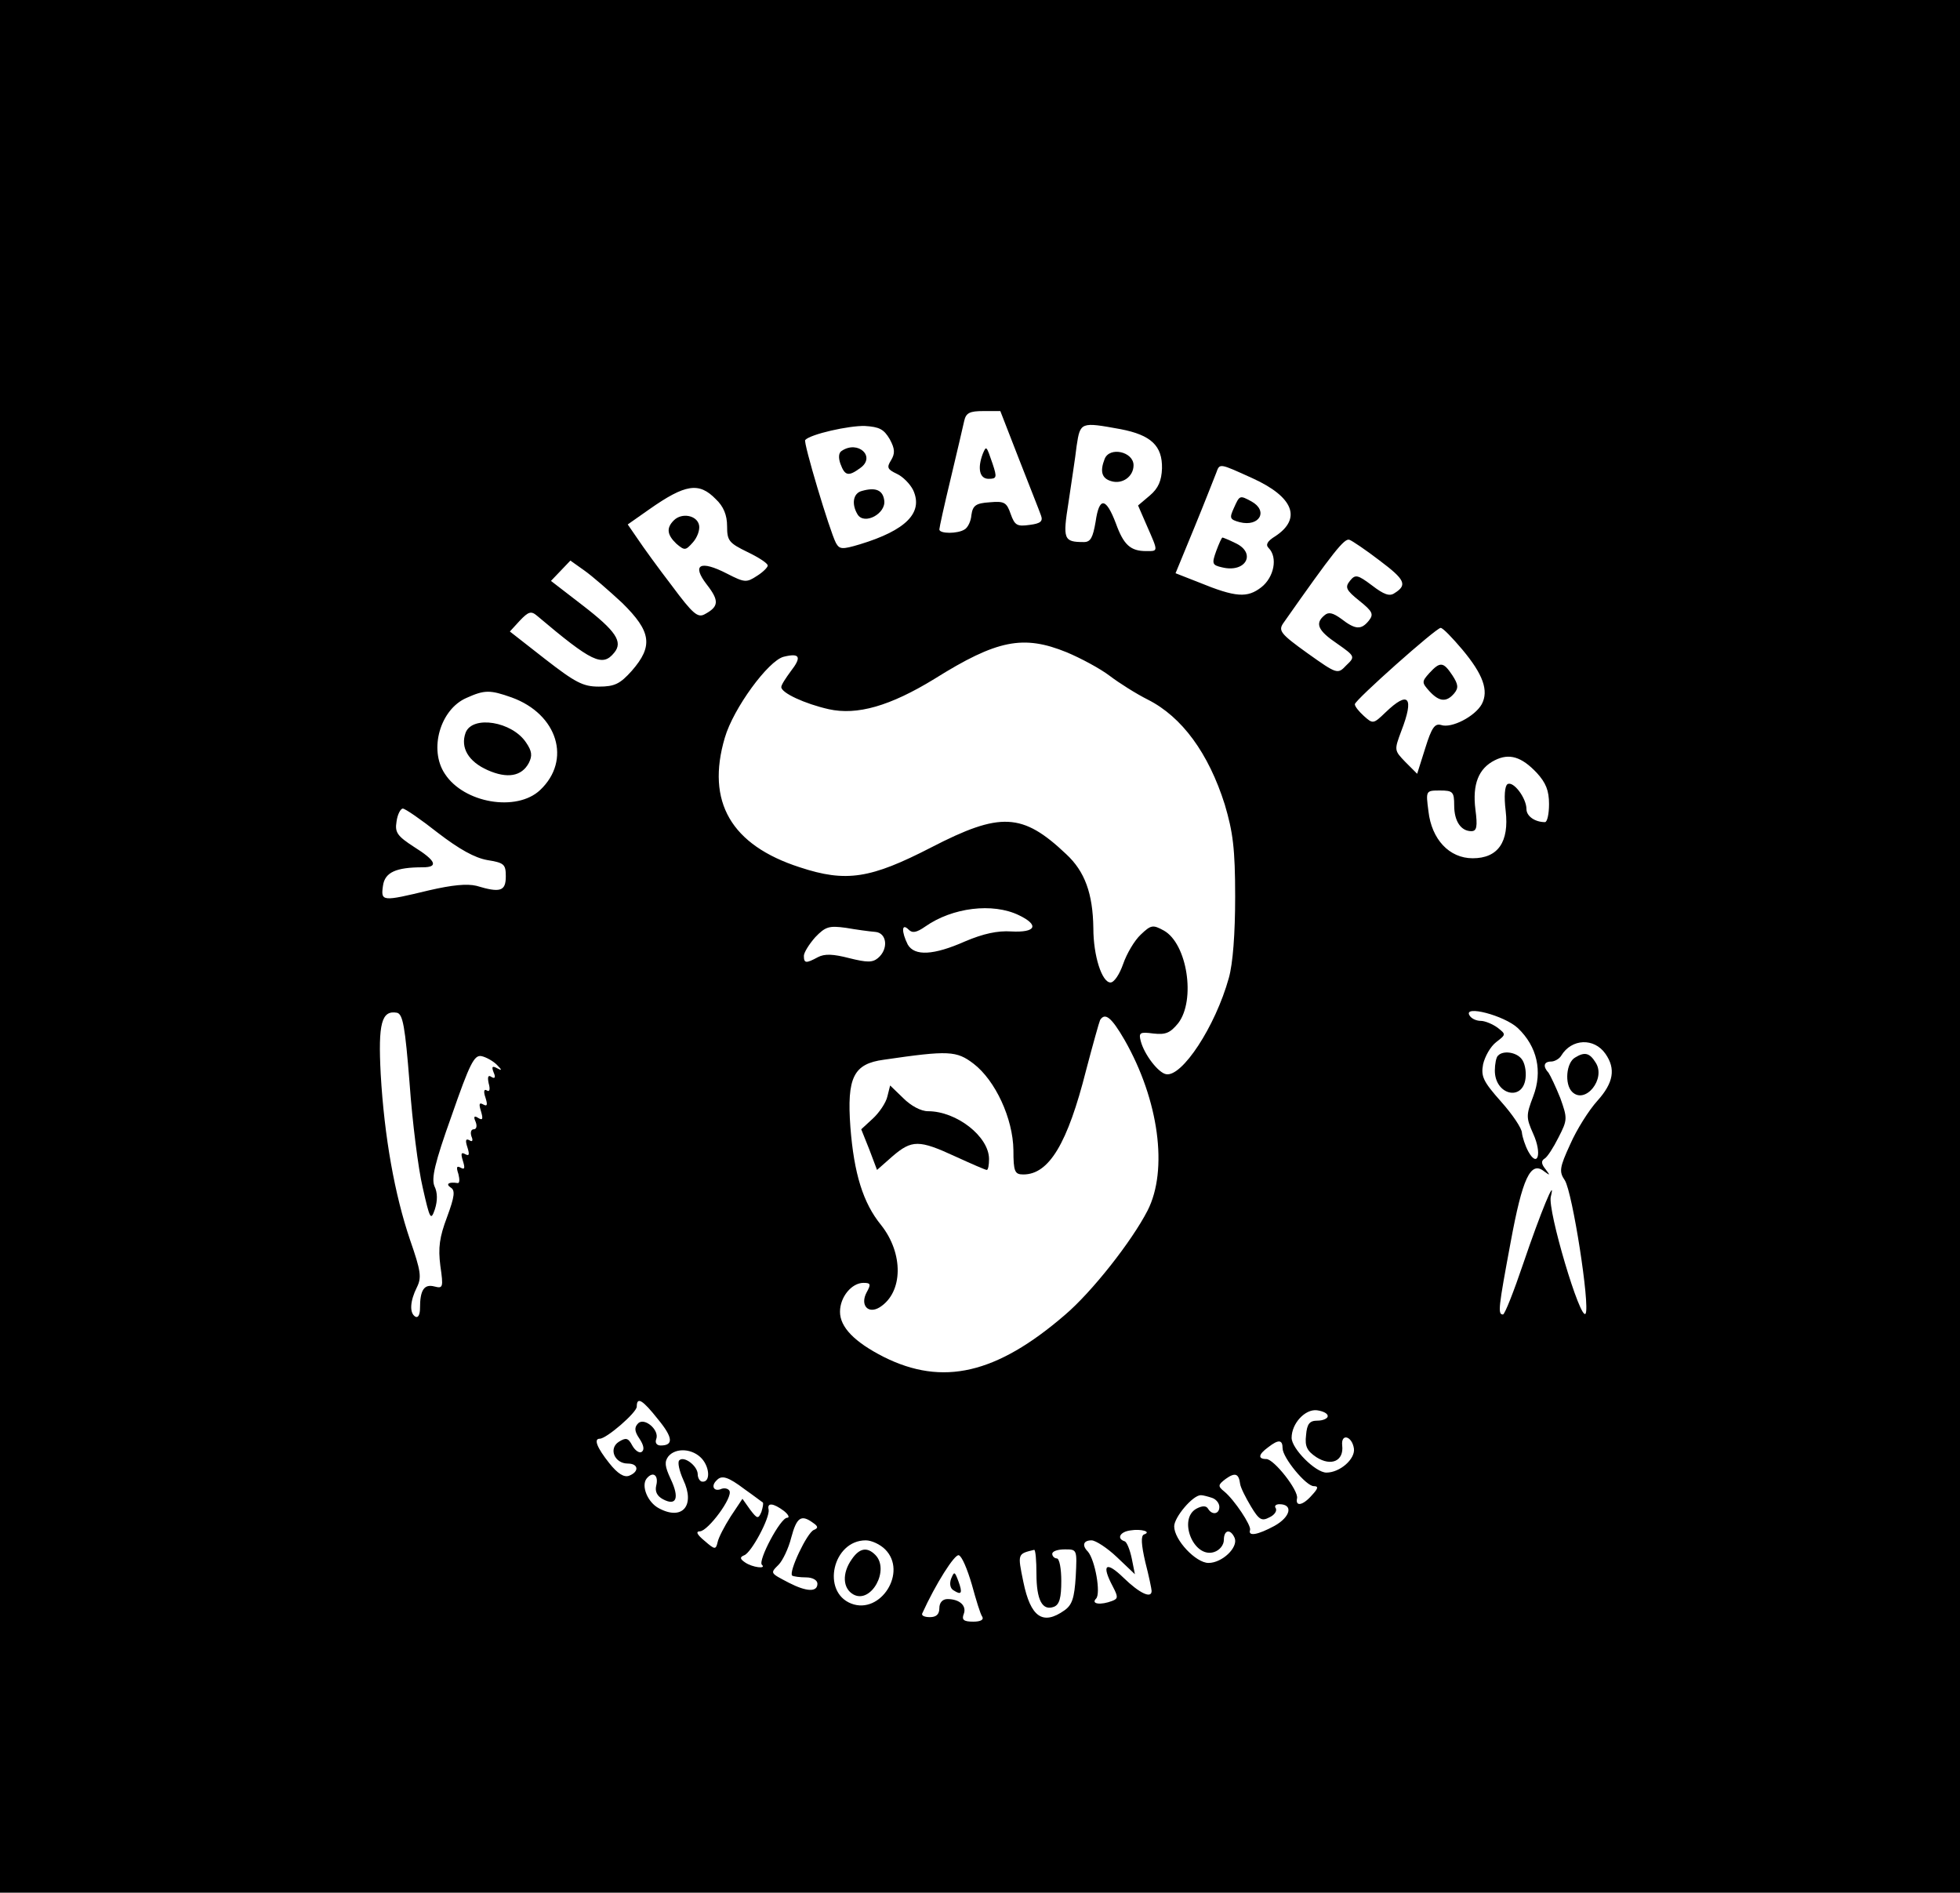 <?xml version="1.0" standalone="no"?>
<!DOCTYPE svg PUBLIC "-//W3C//DTD SVG 20010904//EN"
 "http://www.w3.org/TR/2001/REC-SVG-20010904/DTD/svg10.dtd">
<svg version="1.0" xmlns="http://www.w3.org/2000/svg"
 width="434pt" height="419pt" viewBox="0 0 434 419"
 preserveAspectRatio="xMidYMid meet">

<g transform="translate(0,419) scale(0.1,-0.1)"
fill="#000000" stroke="none">
<path d="M0 2095 l0 -2095 2170 0 2170 0 0 2095 0 2095 -2170 0 -2170 0 0
-2095z m2257 1077 c23 -59 45 -114 48 -123 5 -13 -1 -18 -25 -21 -28 -4 -33
-1 -42 24 -9 26 -14 29 -47 26 -30 -2 -37 -7 -40 -28 -1 -14 -8 -28 -15 -32
-15 -10 -56 -10 -56 0 0 4 11 54 25 112 14 58 27 115 30 128 4 18 12 22 43 22
l37 0 42 -108z m-287 46 c12 -22 12 -32 3 -47 -10 -16 -8 -20 13 -30 13 -6 29
-22 36 -36 23 -50 -16 -89 -118 -120 -40 -12 -45 -11 -53 3 -14 27 -73 224
-68 228 12 13 97 32 132 31 32 -2 42 -7 55 -29z m511 22 c68 -13 93 -37 92
-87 -1 -27 -8 -44 -27 -60 l-26 -22 20 -46 c25 -57 25 -55 -2 -55 -35 0 -50
14 -67 61 -22 58 -37 60 -45 4 -6 -35 -11 -45 -26 -45 -45 0 -47 6 -34 88 6
42 15 98 18 125 8 53 9 53 97 37z m293 -109 c90 -41 109 -89 50 -128 -18 -11
-22 -19 -15 -26 21 -21 12 -65 -16 -87 -31 -24 -56 -23 -139 11 l-51 20 42
102 c23 56 44 110 48 120 8 22 6 22 81 -12z m-1189 -46 c17 -16 25 -35 25 -60
0 -32 4 -37 45 -57 25 -12 45 -25 45 -30 0 -4 -11 -15 -24 -23 -23 -15 -27
-15 -66 5 -60 31 -79 20 -45 -24 28 -36 27 -49 -5 -66 -15 -8 -26 1 -72 63
-30 39 -64 86 -76 104 l-22 32 47 33 c81 57 111 61 148 23z m1470 -136 c56
-42 62 -54 33 -72 -11 -8 -24 -3 -50 17 -32 24 -37 25 -49 10 -11 -14 -9 -20
21 -44 30 -24 32 -30 21 -44 -17 -21 -30 -20 -61 4 -18 13 -28 16 -37 8 -22
-18 -15 -34 28 -63 40 -28 40 -29 20 -48 -19 -20 -20 -20 -86 27 -60 43 -65
50 -53 67 111 158 135 188 146 184 6 -2 37 -23 67 -46z m-1677 -94 c64 -63 69
-95 21 -150 -26 -29 -38 -35 -73 -35 -35 0 -52 9 -119 61 l-78 61 22 24 c19
20 25 22 38 11 122 -103 145 -114 171 -82 20 24 4 48 -70 105 l-70 54 22 23
21 22 31 -22 c17 -12 55 -45 84 -72z m1860 -103 c46 -55 59 -91 43 -121 -15
-27 -67 -54 -90 -46 -14 4 -21 -6 -35 -51 l-18 -57 -26 26 c-25 26 -25 26 -9
69 29 75 16 90 -35 41 -27 -26 -28 -26 -48 -8 -11 10 -20 21 -20 26 0 9 180
169 190 169 5 0 26 -22 48 -48z m-876 -6 c31 -13 74 -36 95 -52 21 -16 59 -40
85 -53 75 -38 134 -118 170 -232 18 -61 23 -97 23 -204 0 -82 -5 -148 -14
-180 -30 -108 -104 -220 -139 -213 -17 3 -48 43 -56 73 -5 19 -2 21 28 17 27
-3 37 1 55 23 39 51 20 176 -32 205 -24 13 -28 13 -51 -9 -14 -13 -31 -42 -39
-65 -8 -23 -20 -41 -28 -41 -19 0 -38 59 -38 120 -1 77 -19 126 -60 164 -97
92 -146 94 -299 15 -134 -69 -188 -78 -291 -44 -152 49 -208 145 -166 287 19
65 96 170 130 179 36 9 41 0 16 -32 -11 -15 -21 -30 -21 -35 0 -13 52 -37 105
-49 63 -14 136 7 234 67 139 87 197 98 293 59z m-1229 -100 c102 -37 133 -139
63 -205 -52 -49 -169 -29 -211 36 -36 54 -10 143 48 168 40 18 52 18 100 1z
m2270 -167 c20 -22 27 -39 27 -69 0 -22 -4 -40 -9 -40 -22 0 -41 13 -41 29 0
24 -29 63 -42 55 -6 -4 -8 -27 -4 -59 8 -69 -17 -105 -73 -105 -52 0 -91 42
-98 104 -6 46 -6 46 26 46 28 0 31 -3 31 -33 0 -35 15 -57 38 -57 12 0 14 10
9 48 -7 56 7 91 43 109 32 16 59 8 93 -28z m-2433 -133 c47 -36 81 -55 109
-60 37 -6 41 -9 41 -36 0 -33 -12 -37 -65 -21 -21 5 -53 2 -105 -10 -104 -25
-107 -25 -102 10 4 30 29 41 88 41 36 0 29 15 -19 45 -37 24 -43 32 -39 56 2
16 9 29 14 29 5 0 40 -24 78 -54z m1286 -182 c46 -22 38 -39 -17 -36 -30 2
-62 -5 -102 -22 -70 -31 -112 -33 -127 -7 -14 28 -14 49 2 33 8 -8 17 -7 37 7
60 42 149 53 207 25z m-318 -37 c26 -2 30 -38 6 -58 -12 -10 -24 -10 -64 0
-35 9 -54 10 -69 2 -26 -14 -31 -14 -31 3 0 7 11 25 25 41 23 24 31 26 68 21
23 -4 52 -8 65 -9z m-1031 -336 c6 -84 19 -188 29 -230 16 -71 18 -74 27 -48
6 19 6 37 -1 51 -7 17 0 50 38 156 40 115 50 135 66 132 10 -2 26 -11 34 -19
12 -12 12 -14 1 -8 -11 6 -13 4 -8 -9 5 -11 3 -15 -5 -10 -7 5 -9 0 -6 -14 4
-14 2 -20 -4 -16 -6 4 -8 -2 -3 -16 5 -16 4 -20 -5 -15 -9 5 -10 1 -5 -15 5
-17 4 -21 -6 -15 -9 6 -11 3 -6 -8 4 -10 2 -17 -4 -17 -6 0 -8 -7 -5 -16 4 -9
2 -13 -5 -8 -8 4 -9 -1 -4 -16 5 -16 4 -20 -5 -15 -9 5 -10 1 -5 -15 5 -16 4
-20 -5 -15 -9 5 -10 1 -5 -14 3 -12 3 -21 -2 -20 -19 3 -27 -2 -15 -10 10 -6
9 -19 -8 -65 -17 -45 -20 -68 -15 -108 7 -48 6 -51 -13 -46 -23 6 -32 -8 -32
-48 0 -14 -4 -22 -10 -19 -14 8 -12 35 3 65 11 22 9 36 -15 105 -34 100 -57
228 -65 367 -6 113 2 142 36 136 13 -3 18 -30 28 -157z m2454 123 c43 -41 55
-96 34 -151 -16 -42 -16 -47 0 -83 20 -44 10 -77 -11 -39 -7 13 -13 32 -14 41
0 10 -21 41 -46 69 -40 45 -45 56 -40 83 4 17 16 39 29 49 22 17 22 17 3 32
-11 8 -28 15 -37 15 -10 0 -21 5 -25 12 -15 24 77 0 107 -28z m-871 -26 c76
-133 97 -288 51 -378 -35 -68 -123 -180 -183 -231 -152 -131 -271 -158 -401
-93 -65 33 -97 66 -97 100 0 33 26 64 52 64 16 0 17 -3 7 -21 -15 -28 3 -49
29 -33 52 33 53 119 3 182 -40 49 -60 114 -68 217 -8 110 7 140 74 149 144 21
161 20 199 -9 48 -37 87 -121 88 -191 0 -48 3 -54 22 -54 57 0 98 69 139 231
15 57 29 107 31 111 11 17 25 6 54 -44z m1065 -31 c23 -33 18 -64 -18 -104
-19 -21 -46 -64 -60 -96 -24 -52 -25 -61 -12 -80 17 -27 56 -277 46 -295 -11
-19 -85 230 -77 259 12 49 -23 -36 -61 -148 -21 -62 -41 -113 -45 -113 -12 0
-10 15 17 160 26 141 44 181 74 157 14 -10 14 -10 3 5 -9 11 -10 18 -2 23 6 3
20 25 31 47 20 39 20 42 4 87 -10 25 -22 50 -26 56 -13 14 -11 25 6 25 7 0 18
6 22 13 23 38 73 40 98 4z m-2098 -809 c33 -40 35 -58 6 -58 -9 0 -13 6 -10
14 8 20 -26 49 -40 35 -9 -9 -8 -18 3 -34 10 -15 11 -25 5 -29 -5 -4 -15 3
-21 14 -9 17 -14 18 -30 8 -23 -15 -9 -48 20 -48 24 0 26 -18 3 -27 -11 -4
-25 4 -44 28 -27 34 -35 54 -21 54 15 0 82 58 82 71 0 23 13 15 47 -28z m1483
7 c0 -5 -10 -10 -23 -10 -17 0 -23 -7 -25 -32 -3 -25 2 -35 23 -49 33 -21 61
-8 57 26 -3 28 22 21 26 -7 3 -23 -31 -53 -61 -53 -24 0 -77 53 -77 77 0 32
30 64 56 61 14 -2 24 -7 24 -13z m-100 -71 c0 -21 52 -84 69 -84 11 0 10 -5
-4 -20 -20 -23 -37 -26 -33 -7 4 17 -51 87 -68 87 -19 0 -18 10 4 26 23 18 32
17 32 -2z m-1286 -23 c18 -20 19 -53 1 -51 -5 0 -10 8 -10 16 0 19 -31 42 -41
31 -4 -4 0 -23 9 -43 27 -57 -2 -91 -54 -63 -25 13 -40 50 -27 66 14 17 27 7
21 -16 -3 -13 2 -23 15 -30 30 -16 37 3 17 45 -13 28 -14 38 -5 50 17 20 54
17 74 -5z m1192 -56 c1 -8 12 -30 24 -50 18 -30 24 -33 41 -24 11 5 17 14 14
20 -4 5 0 9 8 9 31 0 25 -28 -11 -48 -37 -20 -59 -24 -54 -9 3 10 -35 67 -57
85 -15 12 -14 15 3 28 21 15 29 12 32 -11z m-1097 -12 c20 -14 38 -28 40 -29
2 -2 0 -11 -3 -21 -7 -16 -9 -16 -25 5 l-17 24 -26 -39 c-14 -22 -27 -47 -29
-57 -4 -17 -6 -17 -29 3 -17 14 -20 21 -10 21 18 1 74 76 65 90 -3 5 -12 7
-20 3 -15 -5 -21 8 -8 20 11 12 25 8 62 -20z m1035 -19 c9 -3 16 -12 16 -20 0
-16 -16 -19 -25 -4 -4 7 -13 7 -26 0 -41 -23 -6 -110 39 -96 13 4 22 16 22 27
0 23 15 25 24 4 8 -21 -28 -55 -58 -55 -28 0 -76 51 -76 81 0 20 41 69 59 69
5 0 16 -3 25 -6z m-948 -29 c10 -8 13 -15 7 -15 -15 0 -65 -95 -56 -104 11
-10 -21 -6 -37 5 -12 8 -12 12 -2 16 16 6 57 83 54 101 -4 16 10 15 34 -3z
m64 -26 c12 -8 12 -12 2 -16 -15 -6 -56 -93 -48 -101 3 -2 17 -4 31 -4 14 0
25 -6 25 -14 0 -19 -24 -18 -63 2 -42 22 -42 21 -23 40 9 9 22 36 28 60 12 45
22 52 48 33z m733 -26 c-7 -3 -6 -22 3 -61 8 -31 14 -60 14 -64 0 -18 -27 -5
-62 29 -39 38 -50 30 -24 -19 12 -23 12 -27 -1 -32 -26 -10 -48 -7 -36 5 11
11 -2 85 -18 104 -14 14 -10 25 8 25 9 0 35 -17 56 -37 l40 -38 -7 35 c-4 19
-11 37 -16 38 -18 6 -10 21 13 24 24 4 48 -3 30 -9z m-573 -33 c50 -50 -10
-145 -75 -120 -67 26 -41 140 32 140 13 0 32 -9 43 -20z m335 -54 c0 -58 13
-83 39 -73 12 5 16 20 16 57 0 27 -4 50 -10 50 -5 0 -10 5 -10 10 0 6 12 10
28 10 27 0 27 0 24 -60 -3 -48 -8 -63 -25 -75 -48 -34 -75 -15 -91 63 -13 63
-13 62 24 71 3 0 5 -24 5 -53z m-143 -24 c9 -33 19 -66 23 -71 4 -7 -4 -11
-20 -11 -21 0 -26 4 -21 17 7 18 -9 33 -36 33 -11 0 -18 -8 -18 -20 0 -14 -7
-20 -21 -20 -11 0 -19 3 -17 8 30 66 72 132 81 129 7 -2 19 -31 29 -65z"/>
<path d="M2176 3185 c-12 -32 -7 -55 13 -55 18 0 19 3 9 33 -14 41 -14 41 -22
22z"/>
<path d="M1864 3192 c-7 -4 -8 -15 -3 -29 10 -27 18 -28 44 -9 35 25 -5 62
-41 38z"/>
<path d="M1908 3103 c-19 -5 -23 -29 -9 -52 15 -24 63 2 59 31 -3 23 -19 30
-50 21z"/>
<path d="M2446 3174 c-11 -28 -6 -43 14 -49 25 -8 50 10 50 35 0 30 -53 42
-64 14z"/>
<path d="M2732 3065 c-10 -22 -9 -25 13 -31 44 -11 64 25 26 46 -26 14 -26 14
-39 -15z"/>
<path d="M2693 2970 c-10 -28 -9 -31 13 -36 53 -13 77 32 29 54 -14 7 -27 12
-28 12 -2 0 -8 -14 -14 -30z"/>
<path d="M1492 3038 c-17 -17 -15 -32 6 -52 18 -15 20 -15 36 3 10 11 16 28
14 38 -4 22 -38 29 -56 11z"/>
<path d="M3165 2700 c-17 -19 -17 -21 0 -40 22 -24 38 -25 55 -5 10 12 9 20
-4 40 -20 30 -27 31 -51 5z"/>
<path d="M1031 2568 c-12 -33 6 -64 49 -83 43 -19 75 -14 91 16 8 16 7 26 -6
45 -31 47 -119 61 -134 22z"/>
<path d="M3317 1853 c-4 -3 -7 -19 -7 -33 0 -54 62 -69 68 -17 2 16 -2 35 -9
43 -12 15 -41 19 -52 7z"/>
<path d="M1965 1763 c-3 -14 -18 -36 -32 -49 l-26 -24 18 -45 17 -45 34 30
c43 37 59 37 139 0 35 -16 67 -30 70 -30 3 0 5 11 5 24 0 50 -72 106 -135 106
-16 0 -38 12 -55 29 l-29 28 -6 -24z"/>
<path d="M3488 1849 c-20 -11 -24 -59 -7 -76 29 -29 76 29 52 65 -13 21 -24
24 -45 11z"/>
<path d="M1886 738 c-22 -31 -20 -65 4 -78 39 -21 81 55 48 88 -18 18 -35 15
-52 -10z"/>
<path d="M2106 695 c-4 -11 -2 -22 6 -26 17 -11 20 -6 10 21 -8 21 -9 22 -16
5z"/>
</g>
</svg>
